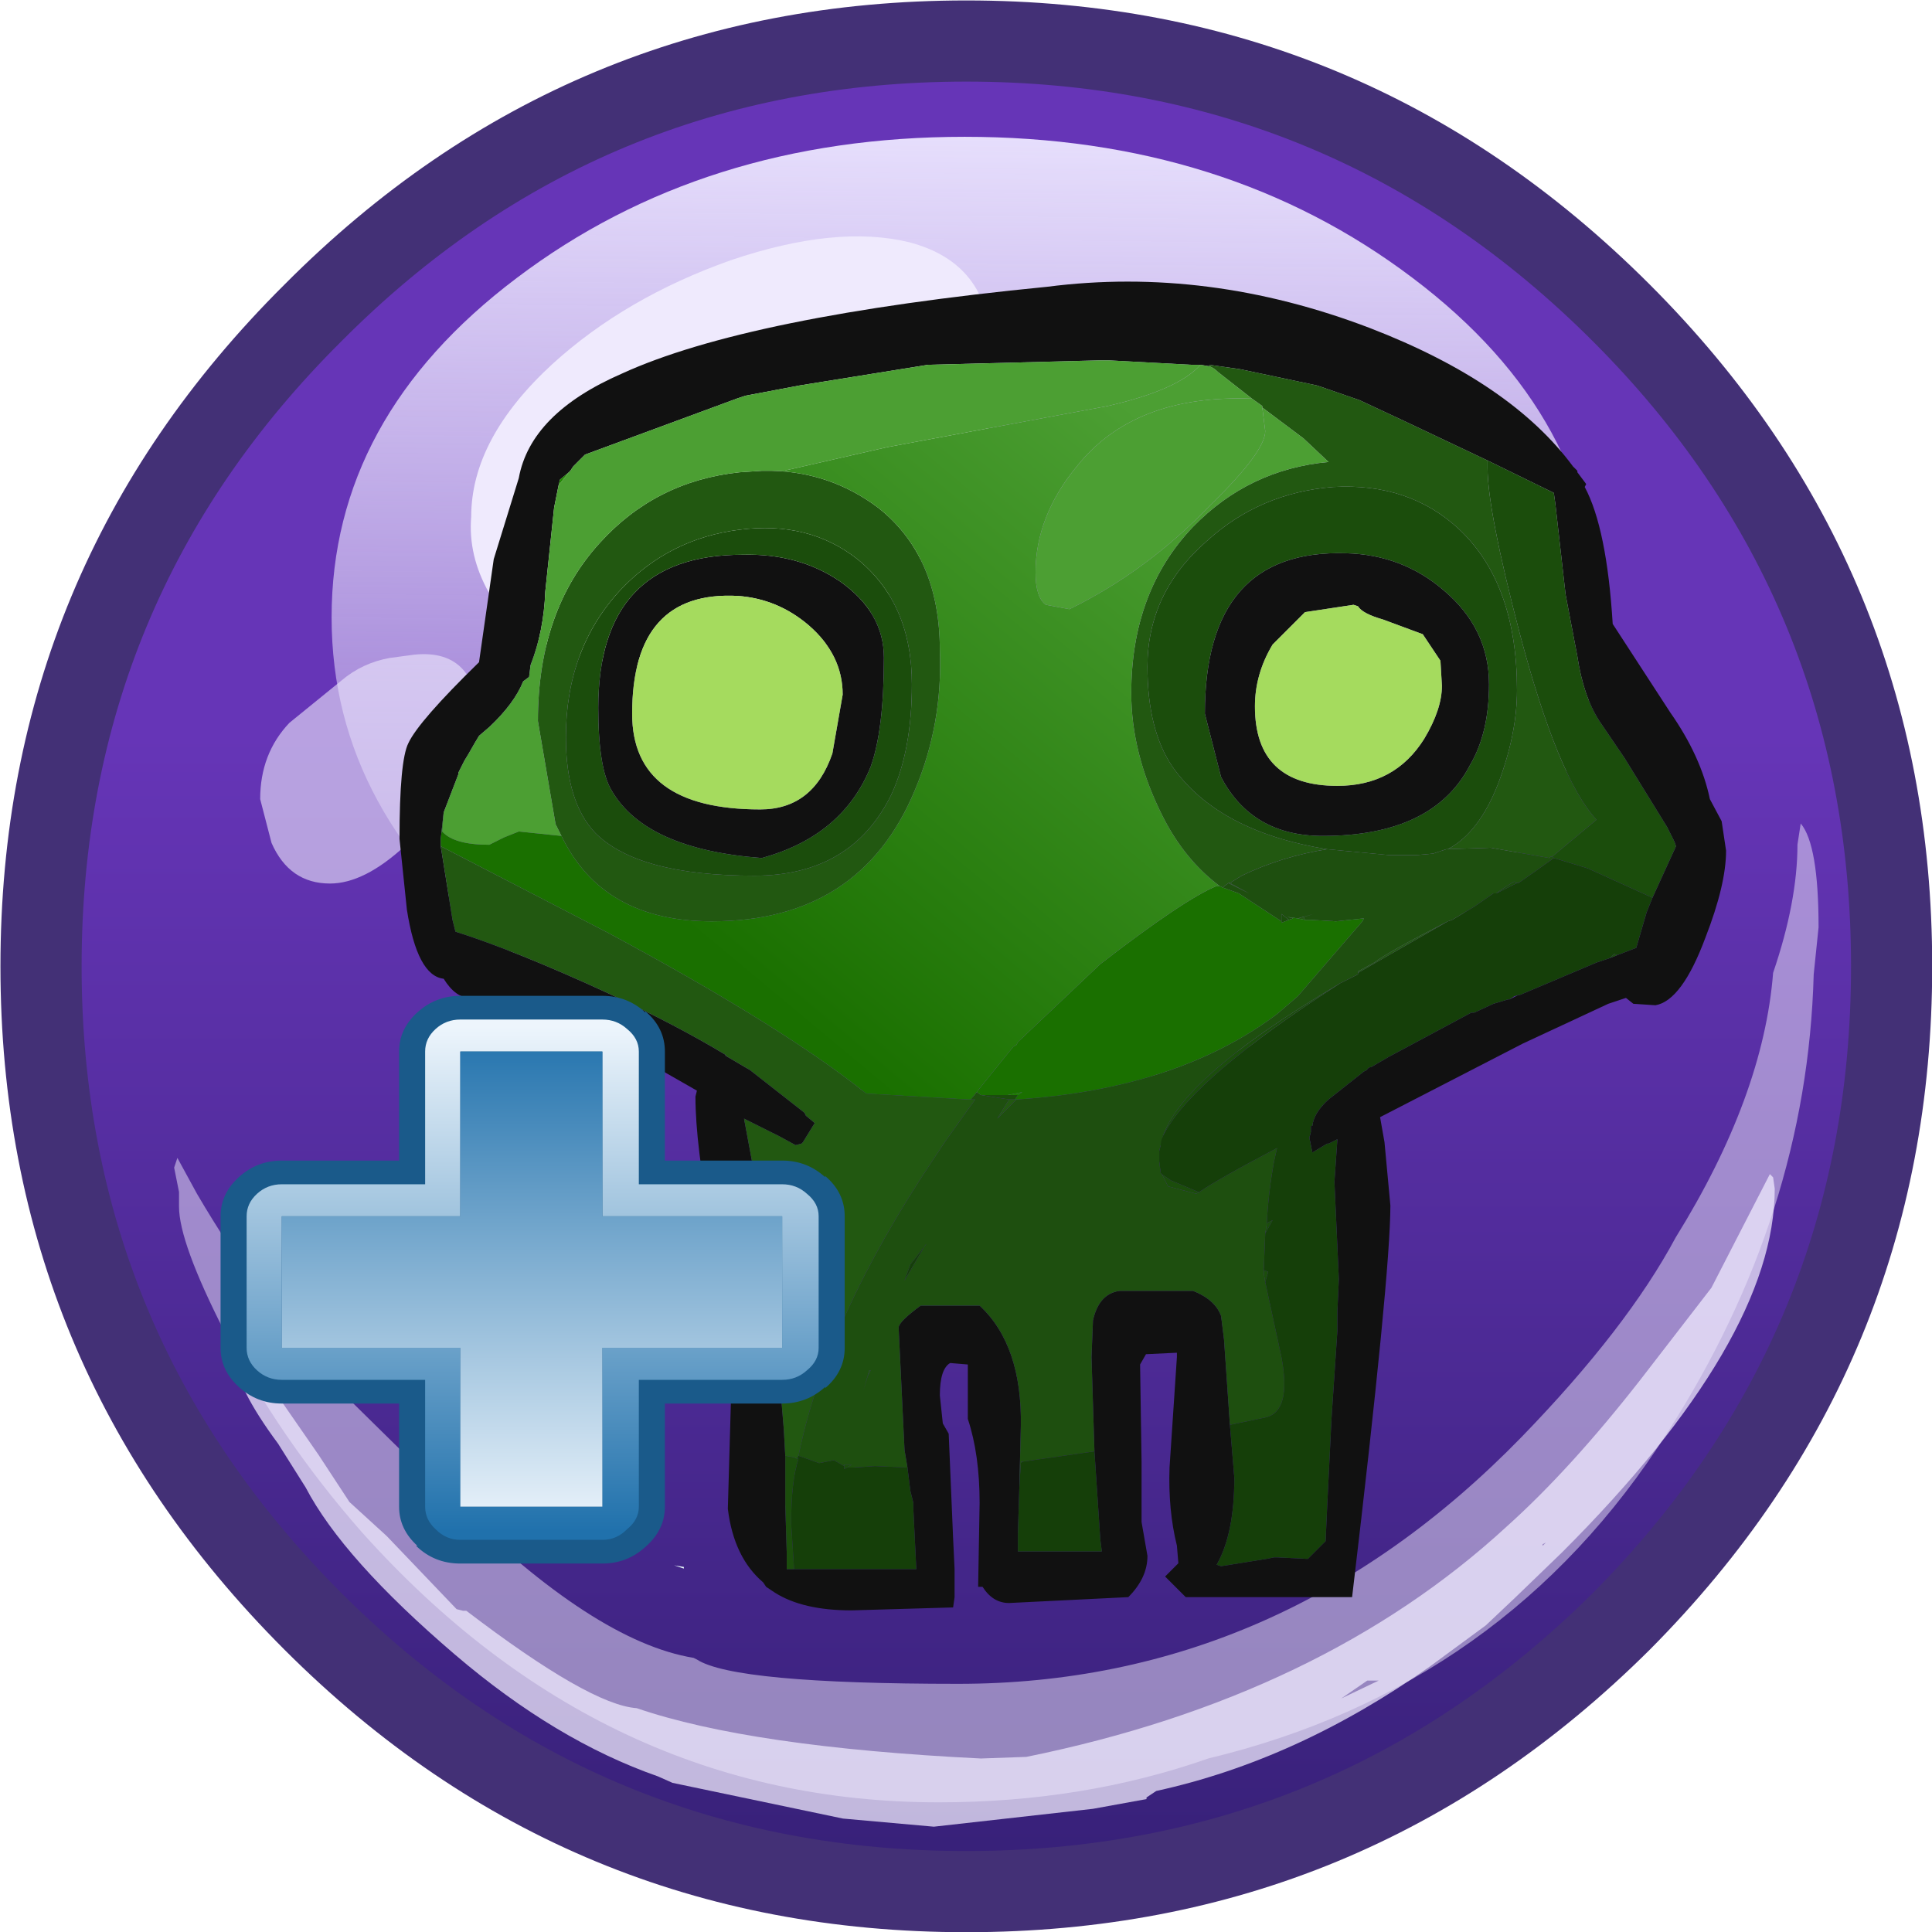 <?xml version="1.0" encoding="UTF-8" standalone="no"?>
<svg xmlns:ffdec="https://www.free-decompiler.com/flash" xmlns:xlink="http://www.w3.org/1999/xlink" ffdec:objectType="frame" height="43.5px" width="43.5px" xmlns="http://www.w3.org/2000/svg">
  <g transform="matrix(1.0, 0.0, 0.0, 1.0, 0.0, 0.0)">
    <filter id="filter0">
      <feColorMatrix in="SourceGraphic" result="filterResult0" type="matrix" values="0.309 0.609 0.082 0.0 -0.106 0.309 0.609 0.082 0.0 -0.106 0.309 0.609 0.082 0.0 -0.106 0.0 0.0 0.0 1.0 0.0"/>
    </filter>
    <use ffdec:characterId="42" filter="url(#filter0)" height="59.5" transform="matrix(0.731, 0.0, 0.0, 0.731, 0.01, 0.01)" width="59.5" xlink:href="#sprite0"/>
    <filter id="filter2">
      <feColorMatrix in="SourceGraphic" result="filterResult2" type="matrix" values="0 0 0 0 1.0,0 0 0 0 1.0,0 0 0 0 1.0,0 0 0 1 0"/>
      <feConvolveMatrix divisor="16.0" in="filterResult2" kernelMatrix="1 1 1 1 1 1 1 1 1 1 1 1 1 1 1 1" order="4 4" result="filterResult3"/>
      <feComposite in="SourceGraphic" in2="filterResult3" operator="over" result="filterResult4"/>
    </filter>
    <use ffdec:characterId="141" filter="url(#filter2)" height="45.15" transform="matrix(0.663, 0.0, 0.0, 0.663, 4.951, 6.324)" width="51.15" xlink:href="#sprite1"/>
  </g>
  <defs>
    <g id="sprite0" transform="matrix(1.0, 0.0, 0.0, 1.0, 29.75, 29.75)">
      <use ffdec:characterId="41" height="59.5" transform="matrix(1.0, 0.0, 0.0, 1.0, -29.75, -29.75)" width="59.5" xlink:href="#shape0"/>
    </g>
    <g id="shape0" transform="matrix(1.0, 0.0, 0.0, 1.0, 29.75, 29.75)">
      <path d="M20.15 -20.15 Q28.5 -11.8 28.5 0.0 28.5 11.8 20.15 20.15 11.8 28.5 0.0 28.5 -11.8 28.5 -20.15 20.15 -28.5 11.8 -28.5 0.0 -28.5 -11.8 -20.15 -20.15 -11.8 -28.5 0.0 -28.5 11.8 -28.5 20.15 -20.15" fill="url(#gradient0)" fill-rule="evenodd" stroke="none"/>
      <path d="M-8.7 18.5 L-8.7 18.55 -9.0 18.45 -8.7 18.5 M-14.95 13.2 L-14.7 13.4 -15.05 13.15 -14.95 13.2" fill="#eafbfd" fill-rule="evenodd" stroke="none"/>
      <path d="M25.7 -4.4 Q26.25 -3.75 26.25 -1.2 L26.1 0.25 Q25.9 7.65 21.6 14.35 16.6 22.2 7.45 24.4 3.6 25.75 -0.85 25.75 -11.15 25.75 -18.6 17.45 -21.15 14.55 -22.85 11.25 -24.25 8.5 -24.25 7.4 L-24.25 6.95 -24.4 6.2 -24.3 5.9 -23.7 7.0 Q-21.8 10.25 -19.15 13.2 L-16.1 16.2 -15.8 16.5 Q-11.45 20.8 -8.4 21.3 L-8.3 21.35 Q-7.15 22.1 -0.25 22.1 9.7 22.1 17.1 14.5 20.35 11.15 21.85 8.35 24.55 4.0 24.85 0.2 25.6 -2.0 25.6 -3.75 L25.7 -4.4" fill="#efeafd" fill-opacity="0.498" fill-rule="evenodd" stroke="none"/>
      <path d="M22.95 9.9 L24.75 6.4 24.85 6.5 24.9 6.85 Q24.9 11.5 18.35 18.05 L16.9 19.45 16.0 20.3 14.3 21.55 Q10.2 24.45 5.85 25.4 L5.55 25.6 5.55 25.65 3.9 25.95 -1.0 26.5 -3.8 26.25 -9.05 25.15 -9.5 24.95 Q-12.65 23.85 -15.75 21.2 -19.2 18.25 -20.35 16.05 L-21.2 14.7 Q-22.5 12.95 -22.55 12.0 L-22.8 11.15 -22.65 11.15 -19.95 15.05 -19.0 16.5 -17.85 17.55 -15.7 19.8 -15.5 19.85 -15.4 19.85 Q-11.6 22.75 -10.15 22.85 -6.65 24.05 0.45 24.4 L1.85 24.35 Q10.95 22.5 16.65 17.25 18.6 15.5 20.75 12.75 L22.95 9.9 M17.75 17.85 L17.85 17.75 17.75 17.8 17.75 17.85 M12.7 22.0 L12.35 22.0 11.55 22.55 12.7 22.0" fill="#efeafd" fill-opacity="0.749" fill-rule="evenodd" stroke="none"/>
      <path d="M19.45 -10.75 Q19.45 -4.65 13.75 -0.3 8.0 4.0 -0.05 4.0 -8.1 4.0 -13.85 -0.3 -19.55 -4.65 -19.55 -10.75 -19.55 -16.9 -13.85 -21.2 -8.1 -25.55 -0.05 -25.55 8.0 -25.55 13.75 -21.2 19.45 -16.9 19.45 -10.75" fill="url(#gradient1)" fill-rule="evenodd" stroke="none"/>
      <path d="M0.85 -18.0 Q0.85 -15.85 -1.1 -13.0 -3.8 -9.0 -8.25 -9.0 L-11.55 -9.45 Q-13.75 -9.9 -14.7 -11.5 -15.35 -12.65 -15.25 -13.85 -15.25 -16.25 -12.75 -18.55 -10.5 -20.6 -7.25 -21.75 -4.0 -22.85 -1.75 -22.3 0.7 -21.65 0.75 -19.1 L0.85 -18.0" fill="#efeafd" fill-rule="evenodd" stroke="none"/>
      <path d="M-20.85 -7.5 L-19.25 -8.8 Q-18.6 -9.35 -17.75 -9.5 L-17.0 -9.6 Q-15.0 -9.8 -15.0 -7.35 L-15.85 -5.5 Q-16.65 -4.0 -17.3 -3.7 -18.55 -2.55 -19.6 -2.55 -20.85 -2.55 -21.4 -3.8 L-21.75 -5.15 Q-21.75 -6.55 -20.85 -7.5" fill="#efeafd" fill-opacity="0.6" fill-rule="evenodd" stroke="none"/>
      <path d="M19.3 -19.25 Q11.3 -27.25 0.0 -27.25 -11.3 -27.25 -19.25 -19.25 -27.25 -11.3 -27.25 0.0 -27.25 11.3 -19.25 19.3 -11.3 27.25 0.0 27.25 11.3 27.25 19.3 19.3 27.25 11.3 27.25 0.0 27.25 -11.3 19.3 -19.25 M0.0 -29.75 Q12.3 -29.75 21.05 -21.0 29.75 -12.3 29.75 0.0 29.75 12.3 21.05 21.05 12.3 29.75 0.0 29.75 -12.3 29.75 -21.0 21.05 -29.75 12.3 -29.75 0.0 -29.75 -12.3 -21.0 -21.0 -12.3 -29.75 0.0 -29.75" fill="#433076" fill-rule="evenodd" stroke="none"/>
    </g>
    <linearGradient gradientTransform="matrix(0.0, 0.035, -0.035, 0.0, 0.0, 0.0)" gradientUnits="userSpaceOnUse" id="gradient0" spreadMethod="pad" x1="-819.2" x2="819.2">
      <stop offset="0.376" stop-color="#6635b7"/>
      <stop offset="1.0" stop-color="#362077"/>
    </linearGradient>
    <linearGradient gradientTransform="matrix(-2.0E-4, 0.018, -0.018, -2.0E-4, -0.05, -10.75)" gradientUnits="userSpaceOnUse" id="gradient1" spreadMethod="pad" x1="-819.2" x2="819.2">
      <stop offset="0.0" stop-color="#e6defc"/>
      <stop offset="1.0" stop-color="#e6defc" stop-opacity="0.2"/>
    </linearGradient>
    <g id="sprite1" transform="matrix(1.0, 0.0, 0.0, 1.0, 9.95, 2.15)">
      <use ffdec:characterId="140" height="45.15" transform="matrix(1.0, 0.0, 0.0, 1.0, -3.85, -2.15)" width="45.05" xlink:href="#shape1"/>
      <filter id="filter1">
        <feColorMatrix in="SourceGraphic" result="filterResult1" type="matrix" values="1.788 -0.695 -0.093 0.0 0.067 -0.352 1.445 -0.093 0.0 0.067 -0.352 -0.695 2.047 0.0 0.067 0.0 0.0 0.0 1.0 0.0"/>
      </filter>
      <use ffdec:characterId="55" filter="url(#filter1)" height="23.95" id="am_Plus" transform="matrix(0.885, 0.0, 0.0, 0.805, -9.927, 22.13)" width="23.95" xlink:href="#sprite2"/>
    </g>
    <g id="shape1" transform="matrix(1.0, 0.0, 0.0, 1.0, 3.85, 2.15)">
      <path d="M29.1 -0.55 Q33.9 1.3 36.0 4.15 L36.15 4.3 36.15 4.35 36.45 4.75 36.4 4.85 Q37.15 6.25 37.35 9.5 L39.3 12.5 Q40.35 14.0 40.65 15.45 L41.05 16.2 41.2 17.2 Q41.2 18.35 40.5 20.15 39.7 22.3 38.8 22.45 L38.05 22.4 37.8 22.2 37.5 22.3 37.2 22.4 34.3 23.75 29.45 26.25 29.6 27.1 29.8 29.25 Q29.8 31.6 28.5 42.55 L22.85 42.55 22.15 41.85 22.6 41.4 22.55 40.8 Q22.25 39.6 22.3 38.15 L22.55 34.4 22.55 34.25 21.5 34.3 21.3 34.65 21.35 37.95 21.35 40.0 21.55 41.15 Q21.55 41.9 20.9 42.55 L16.85 42.75 Q16.3 42.75 15.95 42.2 L15.8 42.2 15.85 39.35 Q15.85 37.7 15.45 36.5 L15.45 34.65 14.85 34.6 Q14.5 34.8 14.5 35.7 L14.6 36.65 14.8 37.0 14.95 40.55 15.0 41.6 15.0 41.85 15.0 42.0 15.0 42.55 14.95 42.9 11.5 43.0 Q9.85 43.0 8.9 42.4 L8.6 42.2 8.5 42.05 Q7.5 41.2 7.3 39.55 L7.45 34.3 6.75 30.05 Q6.2 27.2 6.2 25.55 L6.25 25.35 3.45 23.75 0.05 22.75 -1.2 22.2 -1.45 22.2 Q-1.95 22.2 -2.35 21.55 -3.25 21.45 -3.6 19.2 L-3.85 16.8 Q-3.85 14.15 -3.55 13.55 -3.2 12.8 -1.15 10.8 L-0.65 7.3 0.2 4.55 Q0.6 2.35 3.7 1.0 7.95 -0.95 18.15 -1.95 23.6 -2.65 29.1 -0.55 M38.7 18.8 L39.5 17.05 39.45 16.9 39.2 16.4 37.75 14.05 36.9 12.8 Q36.35 11.95 36.15 10.6 L35.75 8.5 35.4 5.4 35.35 5.05 33.1 3.95 30.25 2.6 28.75 1.9 27.45 1.45 27.3 1.4 24.7 0.85 23.65 0.7 23.65 0.75 23.35 0.7 23.05 0.7 20.25 0.55 20.05 0.55 19.9 0.55 14.1 0.7 9.75 1.4 7.9 1.75 7.75 1.8 7.6 1.85 2.45 3.75 2.05 4.15 1.95 4.3 1.9 4.35 1.6 4.6 1.55 4.8 1.4 5.55 1.1 8.4 Q1.05 9.75 0.6 10.9 L0.55 11.3 0.35 11.45 Q0.05 12.2 -0.8 13.0 L-1.15 13.3 -1.3 13.55 -1.5 13.9 -1.65 14.15 -1.7 14.25 -1.85 14.55 -1.85 14.6 -2.35 15.9 -2.45 16.8 -2.45 17.05 -2.05 19.55 -1.95 19.95 Q0.1 20.6 3.25 22.05 5.6 23.15 7.25 24.15 L7.2 24.15 8.05 24.65 9.9 26.1 9.95 26.2 10.25 26.45 9.85 27.1 9.8 27.15 9.6 27.2 9.05 26.9 7.85 26.3 8.4 29.25 8.9 33.25 9.2 36.85 9.25 37.75 9.25 39.0 9.25 39.4 9.3 41.05 9.3 41.6 9.55 41.6 13.7 41.6 13.6 39.55 13.6 39.35 13.5 38.95 13.4 38.15 13.3 37.55 13.1 33.4 Q13.1 33.2 13.85 32.65 L15.85 32.65 Q17.3 34.0 17.25 36.75 L17.2 38.8 17.15 40.4 17.15 41.0 20.0 41.0 19.95 40.6 19.75 37.6 19.65 34.4 19.7 33.15 Q19.9 32.25 20.6 32.15 L23.1 32.15 Q23.85 32.45 24.05 33.0 L24.15 33.8 24.35 36.7 24.5 38.5 Q24.5 40.4 23.9 41.45 L24.05 41.5 25.6 41.25 25.85 41.2 25.95 41.2 26.95 41.25 27.0 41.25 27.6 40.65 27.65 39.55 27.8 36.5 28.0 33.5 28.0 32.85 28.05 31.75 27.9 28.45 28.0 27.0 27.7 27.15 27.65 27.15 27.15 27.45 27.05 26.95 27.1 26.75 27.1 26.55 27.15 26.55 Q27.2 26.1 27.7 25.65 L28.9 24.7 29.0 24.65 Q29.05 24.55 29.15 24.55 L29.75 24.2 32.55 22.7 32.65 22.7 33.3 22.4 33.8 22.25 33.85 22.25 34.15 22.1 34.2 22.1 36.8 21.0 37.25 20.85 37.5 20.75 38.15 20.5 38.5 19.3 38.7 18.8 M31.5 10.75 L30.9 9.85 29.55 9.35 Q28.85 9.15 28.7 8.9 L28.55 8.85 26.9 9.1 25.8 10.2 Q25.2 11.2 25.2 12.3 25.2 15.0 28.0 15.0 29.95 15.0 30.95 13.4 31.55 12.4 31.55 11.6 L31.5 10.75 M33.15 11.55 Q33.15 13.2 32.5 14.3 31.25 16.7 27.5 16.7 25.1 16.7 24.05 14.7 L23.5 12.55 Q23.5 6.95 28.3 7.1 30.2 7.15 31.6 8.35 33.15 9.65 33.15 11.55 M12.6 10.65 Q12.6 13.1 12.15 14.35 11.2 16.7 8.45 17.45 4.5 17.15 3.35 15.15 2.9 14.4 2.9 12.35 2.9 7.15 7.8 7.15 9.7 7.1 11.1 8.05 12.6 9.1 12.6 10.65 M7.65 8.55 Q4.05 8.35 4.05 12.55 4.05 15.8 8.4 15.8 10.2 15.8 10.85 13.9 L11.2 11.9 Q11.2 10.55 10.05 9.55 9.0 8.65 7.65 8.55" fill="#111111" fill-rule="evenodd" stroke="none"/>
      <path d="M33.1 3.95 L35.35 5.05 35.4 5.4 35.75 8.5 36.15 10.6 Q36.35 11.95 36.9 12.8 L37.75 14.05 39.2 16.4 39.45 16.9 39.5 17.05 38.7 18.8 36.5 17.8 35.35 17.45 35.3 17.4 36.8 16.15 Q35.5 14.75 34.2 9.85 33.1 5.65 33.1 4.2 L33.1 3.95 M37.5 20.75 L37.25 20.85 37.4 20.7 37.5 20.75 M9.55 41.6 L9.3 41.6 9.3 41.05 9.25 39.4 9.25 39.0 9.25 37.75 9.55 37.8 9.65 37.85 9.7 37.85 Q9.45 38.6 9.45 40.05 L9.55 41.6 M27.65 17.15 Q23.95 16.55 22.4 14.35 21.55 13.1 21.55 10.95 21.55 8.45 23.55 6.7 25.35 5.05 27.85 4.85 30.45 4.7 32.15 6.3 34.1 8.15 34.1 11.75 34.1 13.25 33.45 14.95 32.8 16.6 31.75 17.15 L31.7 17.15 31.25 17.3 30.7 17.35 29.75 17.35 27.65 17.15 M33.15 11.55 Q33.15 9.65 31.6 8.35 30.2 7.15 28.3 7.1 23.5 6.95 23.5 12.55 L24.05 14.7 Q25.1 16.7 27.5 16.7 31.25 16.7 32.5 14.3 33.15 13.2 33.15 11.55 M24.3 18.3 L24.35 18.3 25.0 18.65 24.3 18.3 M33.4 18.65 L33.6 18.5 34.0 18.25 34.1 18.3 33.4 18.65 M16.85 25.65 L15.9 25.5 16.05 25.5 16.8 25.5 17.15 25.5 17.05 25.65 16.85 25.65 M11.25 38.05 L11.4 38.05 11.5 38.05 11.35 38.15 11.25 38.2 11.25 38.05 M26.35 19.55 L26.1 19.65 26.1 19.6 26.1 19.4 26.1 19.35 26.35 19.55 M13.55 11.55 Q13.55 13.8 12.85 15.3 11.5 18.05 8.2 18.05 4.25 18.05 2.8 16.6 1.8 15.55 1.8 13.35 1.8 10.35 3.65 8.35 5.3 6.6 7.7 6.3 10.05 6.0 11.7 7.3 13.55 8.8 13.55 11.55 M12.6 10.65 Q12.6 9.1 11.1 8.05 9.7 7.1 7.8 7.15 2.9 7.15 2.9 12.35 2.9 14.4 3.35 15.15 4.5 17.15 8.45 17.45 11.2 16.7 12.15 14.35 12.6 13.1 12.6 10.65 M17.25 38.0 L17.25 37.95 17.3 37.95 17.25 38.0 M23.3 28.8 L23.2 28.85 22.25 28.6 22.05 28.2 22.35 28.4 23.3 28.8 M22.0 27.2 Q22.35 25.1 28.1 21.7 23.2 24.85 22.15 26.75 22.0 27.0 22.0 27.2 M25.6 29.9 L25.6 29.85 25.8 29.75 25.55 30.2 25.6 29.9 M25.5 31.45 L25.65 31.5 25.55 31.85 25.5 31.55 25.5 31.45" fill="#1b4d0c" fill-rule="evenodd" stroke="none"/>
      <path d="M33.1 3.95 L33.1 4.2 Q33.1 5.65 34.2 9.85 35.5 14.75 36.8 16.15 L35.3 17.4 35.25 17.4 35.2 17.45 33.2 17.1 31.75 17.15 Q32.8 16.6 33.45 14.95 34.1 13.25 34.1 11.75 34.1 8.15 32.15 6.3 30.45 4.7 27.85 4.85 25.35 5.05 23.55 6.7 21.55 8.45 21.55 10.95 21.55 13.1 22.4 14.35 23.95 16.55 27.65 17.15 26.1 17.4 24.75 18.05 L24.35 18.3 24.3 18.3 24.1 18.45 24.0 18.4 Q22.8 17.5 22.05 16.0 21.0 13.9 21.0 11.85 21.0 8.4 23.1 6.2 25.0 4.25 27.7 4.0 L26.85 3.2 25.45 2.15 25.45 2.1 25.1 1.85 23.95 0.95 Q23.8 0.8 23.65 0.75 L23.65 0.7 24.7 0.85 27.3 1.4 27.45 1.45 28.75 1.9 30.25 2.6 33.1 3.95 M9.25 37.75 L9.2 36.85 8.9 33.25 8.4 29.25 7.85 26.3 9.05 26.9 9.6 27.2 9.8 27.15 9.85 27.1 10.25 26.45 9.95 26.2 9.9 26.1 8.05 24.65 7.2 24.15 7.25 24.15 Q5.6 23.15 3.25 22.05 0.1 20.6 -1.95 19.95 L-2.05 19.55 -2.45 17.05 3.25 20.0 Q9.2 23.2 12.0 25.45 L15.45 25.65 15.55 25.65 15.7 25.65 14.7 27.05 14.5 27.35 14.3 27.65 Q10.65 33.1 9.7 37.75 L9.65 37.85 9.55 37.8 9.25 37.75 M28.7 21.4 L28.7 21.3 29.25 21.0 Q29.7 20.65 31.75 19.6 L28.7 21.35 28.7 21.4 M17.1 25.65 L16.45 26.3 16.85 25.65 17.05 25.65 17.1 25.65 M26.9 19.55 L26.65 19.5 27.2 19.35 26.85 19.45 26.9 19.55 M13.55 11.55 Q13.55 8.8 11.7 7.3 10.05 6.0 7.7 6.3 5.3 6.6 3.65 8.35 1.8 10.35 1.8 13.35 1.8 15.55 2.8 16.6 4.25 18.05 8.2 18.05 11.5 18.05 12.85 15.3 13.55 13.8 13.55 11.55 M8.8 4.3 Q10.8 4.35 12.4 5.55 14.5 7.2 14.5 10.4 14.6 12.9 13.65 15.15 11.8 19.6 6.75 19.6 3.05 19.6 1.65 16.7 L1.45 16.3 0.85 12.8 Q0.85 9.05 2.95 6.75 4.85 4.65 7.7 4.35 L8.45 4.3 8.8 4.3 M12.1 34.85 L12.15 34.85 12.05 35.05 11.9 35.55 12.1 34.85" fill="#225811" fill-rule="evenodd" stroke="none"/>
      <path d="M31.5 10.75 L31.55 11.6 Q31.55 12.4 30.95 13.4 29.95 15.0 28.0 15.0 25.2 15.0 25.2 12.3 25.2 11.2 25.8 10.2 L26.9 9.1 28.55 8.85 28.7 8.9 Q28.85 9.15 29.55 9.35 L30.9 9.85 31.5 10.75 M7.65 8.55 Q9.0 8.65 10.05 9.55 11.2 10.55 11.2 11.9 L10.85 13.9 Q10.2 15.8 8.4 15.8 4.05 15.8 4.05 12.55 4.05 8.35 7.65 8.55" fill="#a5db5e" fill-rule="evenodd" stroke="none"/>
      <path d="M1.55 4.8 L1.6 4.6 1.9 4.35 1.55 4.8" fill="#208700" fill-rule="evenodd" stroke="none"/>
      <path d="M-2.35 15.9 L-1.85 14.6 -1.85 14.55 -1.7 14.25 -1.65 14.15 -1.5 13.9 -1.3 13.55 -1.15 13.3 -0.8 13.0 Q0.05 12.2 0.35 11.45 L0.55 11.3 0.6 10.9 Q1.05 9.75 1.1 8.4 L1.4 5.55 1.55 4.8 1.9 4.35 1.95 4.3 2.05 4.15 2.45 3.75 7.6 1.85 7.75 1.8 7.9 1.75 9.75 1.4 14.1 0.7 19.9 0.55 20.05 0.55 20.25 0.55 23.05 0.7 23.35 0.7 Q22.6 1.55 20.2 2.1 L12.7 3.5 9.2 4.3 8.8 4.3 8.45 4.3 7.7 4.35 Q4.85 4.65 2.95 6.75 0.85 9.05 0.85 12.8 L1.45 16.3 1.65 16.7 0.2 16.55 -0.3 16.75 -0.8 17.0 Q-2.0 17.0 -2.4 16.55 L-2.35 15.9 M25.1 1.85 L25.45 2.1 25.45 2.15 25.55 2.95 Q25.55 3.65 23.7 5.45 21.55 7.7 18.9 9.0 L18.1 8.85 Q17.75 8.6 17.75 7.75 17.75 5.85 19.15 4.15 21.1 1.7 25.1 1.85" fill="#4c9f33" fill-rule="evenodd" stroke="none"/>
      <path d="M35.3 17.4 L35.35 17.45 34.65 17.95 34.15 18.3 34.1 18.3 34.0 18.25 33.6 18.5 33.4 18.65 33.3 18.65 32.65 19.1 31.9 19.55 31.75 19.6 Q29.7 20.65 29.25 21.0 L28.7 21.3 28.7 21.4 28.1 21.7 Q22.35 25.1 22.0 27.2 L21.95 27.4 21.95 27.5 21.95 27.55 21.95 27.75 22.0 28.15 22.05 28.2 22.25 28.6 23.2 28.85 23.3 28.8 Q23.95 28.35 25.95 27.3 L25.85 27.75 Q25.65 28.85 25.6 29.9 L25.55 30.2 25.5 31.45 25.5 31.55 25.55 31.85 26.1 34.4 Q26.45 36.25 25.55 36.45 L24.35 36.7 24.15 33.8 24.05 33.0 Q23.85 32.45 23.1 32.15 L20.6 32.15 Q19.9 32.25 19.7 33.15 L19.65 34.4 19.75 37.6 17.3 37.95 17.25 37.95 17.25 38.0 17.2 38.8 17.25 36.75 Q17.3 34.0 15.85 32.65 L13.85 32.65 Q13.1 33.2 13.1 33.4 L13.3 37.55 13.4 38.15 12.3 38.1 11.55 38.15 11.35 38.15 11.5 38.05 11.4 38.05 11.25 38.05 11.25 38.1 10.9 37.9 10.4 38.0 9.7 37.75 Q10.65 33.1 14.3 27.65 L14.5 27.35 14.7 27.05 15.7 25.65 15.55 25.65 16.15 24.9 15.75 25.4 15.9 25.5 16.85 25.65 16.45 26.3 17.1 25.65 Q22.55 25.3 25.95 22.75 L26.65 22.15 28.85 19.6 28.9 19.5 27.95 19.6 27.1 19.55 26.9 19.55 26.85 19.45 27.2 19.35 26.65 19.5 26.3 19.45 26.5 19.5 26.35 19.55 26.1 19.35 26.1 19.4 26.1 19.6 24.65 18.65 24.1 18.45 24.3 18.3 25.0 18.65 24.35 18.3 24.75 18.05 Q26.1 17.4 27.65 17.15 L29.75 17.35 30.7 17.35 31.25 17.3 31.7 17.15 31.75 17.15 33.2 17.1 35.2 17.45 35.25 17.4 35.3 17.4 M14.0 30.6 L14.05 30.55 13.5 31.25 13.3 31.8 14.0 30.6 M12.1 34.85 L11.9 35.55 12.05 35.05 12.15 34.85 12.1 34.85" fill="#1e4f0f" fill-rule="evenodd" stroke="none"/>
      <path d="M24.0 18.4 L24.1 18.45 24.65 18.65 26.1 19.6 26.1 19.65 26.35 19.55 26.5 19.5 26.3 19.45 26.65 19.5 26.9 19.55 27.1 19.55 27.95 19.6 28.9 19.5 28.85 19.6 26.65 22.15 25.95 22.75 Q22.55 25.3 17.1 25.65 L17.05 25.65 17.15 25.5 17.3 25.4 16.8 25.5 16.05 25.5 15.9 25.5 15.75 25.4 16.15 24.9 17.0 23.85 17.1 23.8 17.15 23.7 19.95 21.05 Q22.8 18.85 23.9 18.4 L23.95 18.4 24.0 18.4" fill="#1a7000" fill-rule="evenodd" stroke="none"/>
      <path d="M23.95 18.4 L24.0 18.4 23.95 18.4 M17.15 25.5 L16.8 25.5 17.3 25.4 17.15 25.5" fill="#1d7e00" fill-rule="evenodd" stroke="none"/>
      <path d="M35.35 17.45 L36.5 17.8 38.7 18.8 38.5 19.3 38.15 20.5 37.5 20.75 37.4 20.7 37.25 20.85 36.8 21.0 34.2 22.1 34.15 22.1 34.0 22.15 33.85 22.25 33.8 22.25 33.3 22.4 32.65 22.7 32.55 22.7 29.75 24.2 29.15 24.55 Q29.05 24.55 29.0 24.65 L28.9 24.7 27.7 25.65 Q27.2 26.1 27.15 26.55 L27.1 26.55 27.1 26.75 27.05 26.95 27.15 27.45 27.65 27.15 27.7 27.15 28.0 27.0 27.9 28.45 28.05 31.75 28.0 32.85 28.0 33.5 27.8 36.5 27.65 39.55 27.6 40.65 27.0 41.25 26.95 41.25 25.95 41.2 25.85 41.2 25.6 41.25 24.05 41.5 23.9 41.45 Q24.5 40.4 24.5 38.5 L24.35 36.7 25.55 36.45 Q26.45 36.25 26.1 34.4 L25.55 31.85 25.65 31.5 25.5 31.45 25.55 30.2 25.8 29.75 25.6 29.85 25.6 29.9 Q25.65 28.85 25.85 27.75 L25.95 27.3 Q23.95 28.35 23.3 28.8 L22.35 28.4 22.05 28.2 22.0 28.15 21.95 27.75 21.95 27.55 21.95 27.5 21.95 27.4 22.0 27.2 Q22.0 27.0 22.15 26.75 23.2 24.85 28.1 21.7 L28.7 21.4 28.7 21.35 31.75 19.6 31.9 19.55 32.65 19.1 33.3 18.65 33.4 18.65 34.1 18.3 34.15 18.3 34.65 17.95 35.35 17.45 M19.75 37.6 L19.95 40.6 20.0 41.0 17.15 41.0 17.15 40.4 17.2 38.8 17.25 38.0 17.3 37.95 19.75 37.6 M13.4 38.15 L13.5 38.95 13.6 39.35 13.6 39.55 13.7 41.6 9.55 41.6 9.45 40.05 Q9.45 38.6 9.7 37.85 L9.65 37.85 9.7 37.75 10.4 38.0 10.9 37.9 11.25 38.1 11.25 38.05 11.25 38.2 11.35 38.15 11.55 38.15 12.3 38.1 13.4 38.15 M14.0 30.6 L13.3 31.8 13.5 31.25 14.05 30.55 14.0 30.6" fill="#153f09" fill-rule="evenodd" stroke="none"/>
      <path d="M-2.45 17.05 L-2.45 16.8 -2.35 15.9 -2.4 16.55 Q-2.0 17.0 -0.8 17.0 L-0.3 16.75 0.2 16.55 1.65 16.7 Q3.05 19.6 6.75 19.6 11.8 19.6 13.65 15.15 14.6 12.9 14.5 10.4 14.5 7.2 12.4 5.55 10.8 4.35 8.8 4.3 L9.2 4.3 12.7 3.5 20.2 2.1 Q22.6 1.55 23.35 0.7 L23.65 0.75 Q23.8 0.8 23.95 0.95 L25.1 1.85 Q21.1 1.7 19.15 4.15 17.75 5.85 17.75 7.75 17.75 8.6 18.1 8.85 L18.9 9.0 Q21.55 7.7 23.7 5.45 25.55 3.65 25.55 2.95 L25.45 2.15 26.85 3.2 27.7 4.0 Q25.0 4.25 23.1 6.2 21.0 8.4 21.0 11.85 21.0 13.9 22.05 16.0 22.8 17.5 24.0 18.4 L23.95 18.4 23.9 18.4 Q22.8 18.85 19.95 21.05 L17.15 23.7 17.1 23.8 17.0 23.85 16.15 24.9 15.55 25.65 15.45 25.65 12.0 25.45 Q9.2 23.2 3.25 20.0 L-2.45 17.05" fill="url(#gradient2)" fill-rule="evenodd" stroke="none"/>
    </g>
    <linearGradient gradientTransform="matrix(0.009, -0.011, 0.012, 0.01, 14.2, 11.6)" gradientUnits="userSpaceOnUse" id="gradient2" spreadMethod="pad" x1="-819.2" x2="819.2">
      <stop offset="0.0" stop-color="#1a7000"/>
      <stop offset="1.0" stop-color="#4c9f33"/>
    </linearGradient>
    <g id="sprite2" transform="matrix(1.0, 0.0, 0.0, 1.0, 11.95, 11.95)">
      <use ffdec:characterId="54" height="23.95" transform="matrix(1.0, 0.0, 0.0, 1.0, -11.95, -11.95)" width="23.95" xlink:href="#shape2"/>
    </g>
    <g id="shape2" transform="matrix(1.0, 0.0, 0.0, 1.0, 11.95, 11.95)">
      <path d="M4.35 -11.3 Q5.1 -10.6 5.1 -9.6 L5.1 -5.0 9.6 -5.0 Q10.55 -5.0 11.25 -4.3 L11.25 -4.35 Q12.0 -3.65 12.0 -2.65 L12.0 2.9 Q12.0 3.9 11.25 4.6 L11.25 4.55 Q10.55 5.25 9.6 5.25 L5.1 5.25 5.1 9.6 Q5.1 10.55 4.4 11.25 L4.35 11.3 Q3.65 12.0 2.7 12.0 L-2.75 12.0 Q-3.75 12.0 -4.45 11.25 L-4.4 11.25 Q-5.1 10.55 -5.1 9.6 L-5.1 5.25 -9.6 5.25 Q-10.55 5.25 -11.25 4.55 -11.95 3.85 -11.95 2.9 L-11.95 -2.65 Q-11.95 -3.6 -11.25 -4.3 -10.55 -5.0 -9.6 -5.0 L-5.1 -5.0 -5.1 -9.6 Q-5.1 -10.55 -4.4 -11.25 -3.7 -11.95 -2.75 -11.95 L2.7 -11.95 Q3.65 -11.95 4.35 -11.25 L4.35 -11.3 M2.0 -1.95 Q1.7 -2.25 1.7 -2.65 L1.7 -8.6 -1.75 -8.6 -1.75 -2.65 Q-1.75 -2.25 -2.05 -1.95 -2.35 -1.65 -2.75 -1.65 L-8.6 -1.65 -8.6 1.9 -2.75 1.9 Q-2.35 1.9 -2.05 2.2 -1.75 2.5 -1.75 2.9 L-1.75 8.6 1.7 8.6 1.7 2.9 Q1.7 2.5 2.0 2.2 2.3 1.9 2.7 1.9 L8.6 1.9 8.6 -1.65 2.7 -1.65 Q2.3 -1.65 2.0 -1.95" fill="#1a5a8a" fill-rule="evenodd" stroke="none"/>
      <path d="M3.65 -10.55 Q4.1 -10.15 4.1 -9.6 L4.1 -4.0 9.6 -4.0 Q10.15 -4.0 10.55 -3.6 11.0 -3.2 11.0 -2.65 L11.0 2.9 Q11.0 3.45 10.55 3.85 10.15 4.25 9.6 4.25 L4.1 4.25 4.1 9.6 Q4.1 10.15 3.65 10.55 3.25 11.0 2.7 11.0 L-2.75 11.0 Q-3.3 11.0 -3.7 10.55 -4.1 10.15 -4.1 9.6 L-4.1 4.25 -9.6 4.25 Q-10.15 4.25 -10.55 3.85 -10.95 3.45 -10.95 2.9 L-10.95 -2.65 Q-10.95 -3.2 -10.55 -3.6 -10.15 -4.0 -9.6 -4.0 L-4.1 -4.0 -4.1 -9.6 Q-4.1 -10.15 -3.7 -10.55 -3.3 -10.95 -2.75 -10.95 L2.7 -10.95 Q3.25 -10.95 3.65 -10.55 M2.7 -2.65 L2.7 -9.6 -2.75 -9.6 -2.75 -2.65 -9.6 -2.65 -9.6 2.9 -2.75 2.9 -2.75 9.6 2.7 9.6 2.7 2.9 9.6 2.9 9.6 -2.65 2.7 -2.65" fill="url(#gradient3)" fill-rule="evenodd" stroke="none"/>
      <path d="M2.7 -2.65 L9.6 -2.65 9.6 2.9 2.7 2.9 2.7 9.6 -2.75 9.6 -2.75 2.9 -9.6 2.9 -9.6 -2.65 -2.75 -2.65 -2.75 -9.6 2.7 -9.6 2.7 -2.65" fill="url(#gradient4)" fill-rule="evenodd" stroke="none"/>
    </g>
    <linearGradient gradientTransform="matrix(0.0, -0.013, 0.013, 0.0, 0.0, 0.0)" gradientUnits="userSpaceOnUse" id="gradient3" spreadMethod="pad" x1="-819.2" x2="819.2">
      <stop offset="0.0" stop-color="#2071ac"/>
      <stop offset="1.0" stop-color="#edf5fc"/>
    </linearGradient>
    <linearGradient gradientTransform="matrix(0.0, 0.013, -0.012, 0.0, 0.0, 0.0)" gradientUnits="userSpaceOnUse" id="gradient4" spreadMethod="pad" x1="-819.2" x2="819.2">
      <stop offset="0.0" stop-color="#2071ac"/>
      <stop offset="1.0" stop-color="#edf5fc"/>
    </linearGradient>
  </defs>
</svg>
